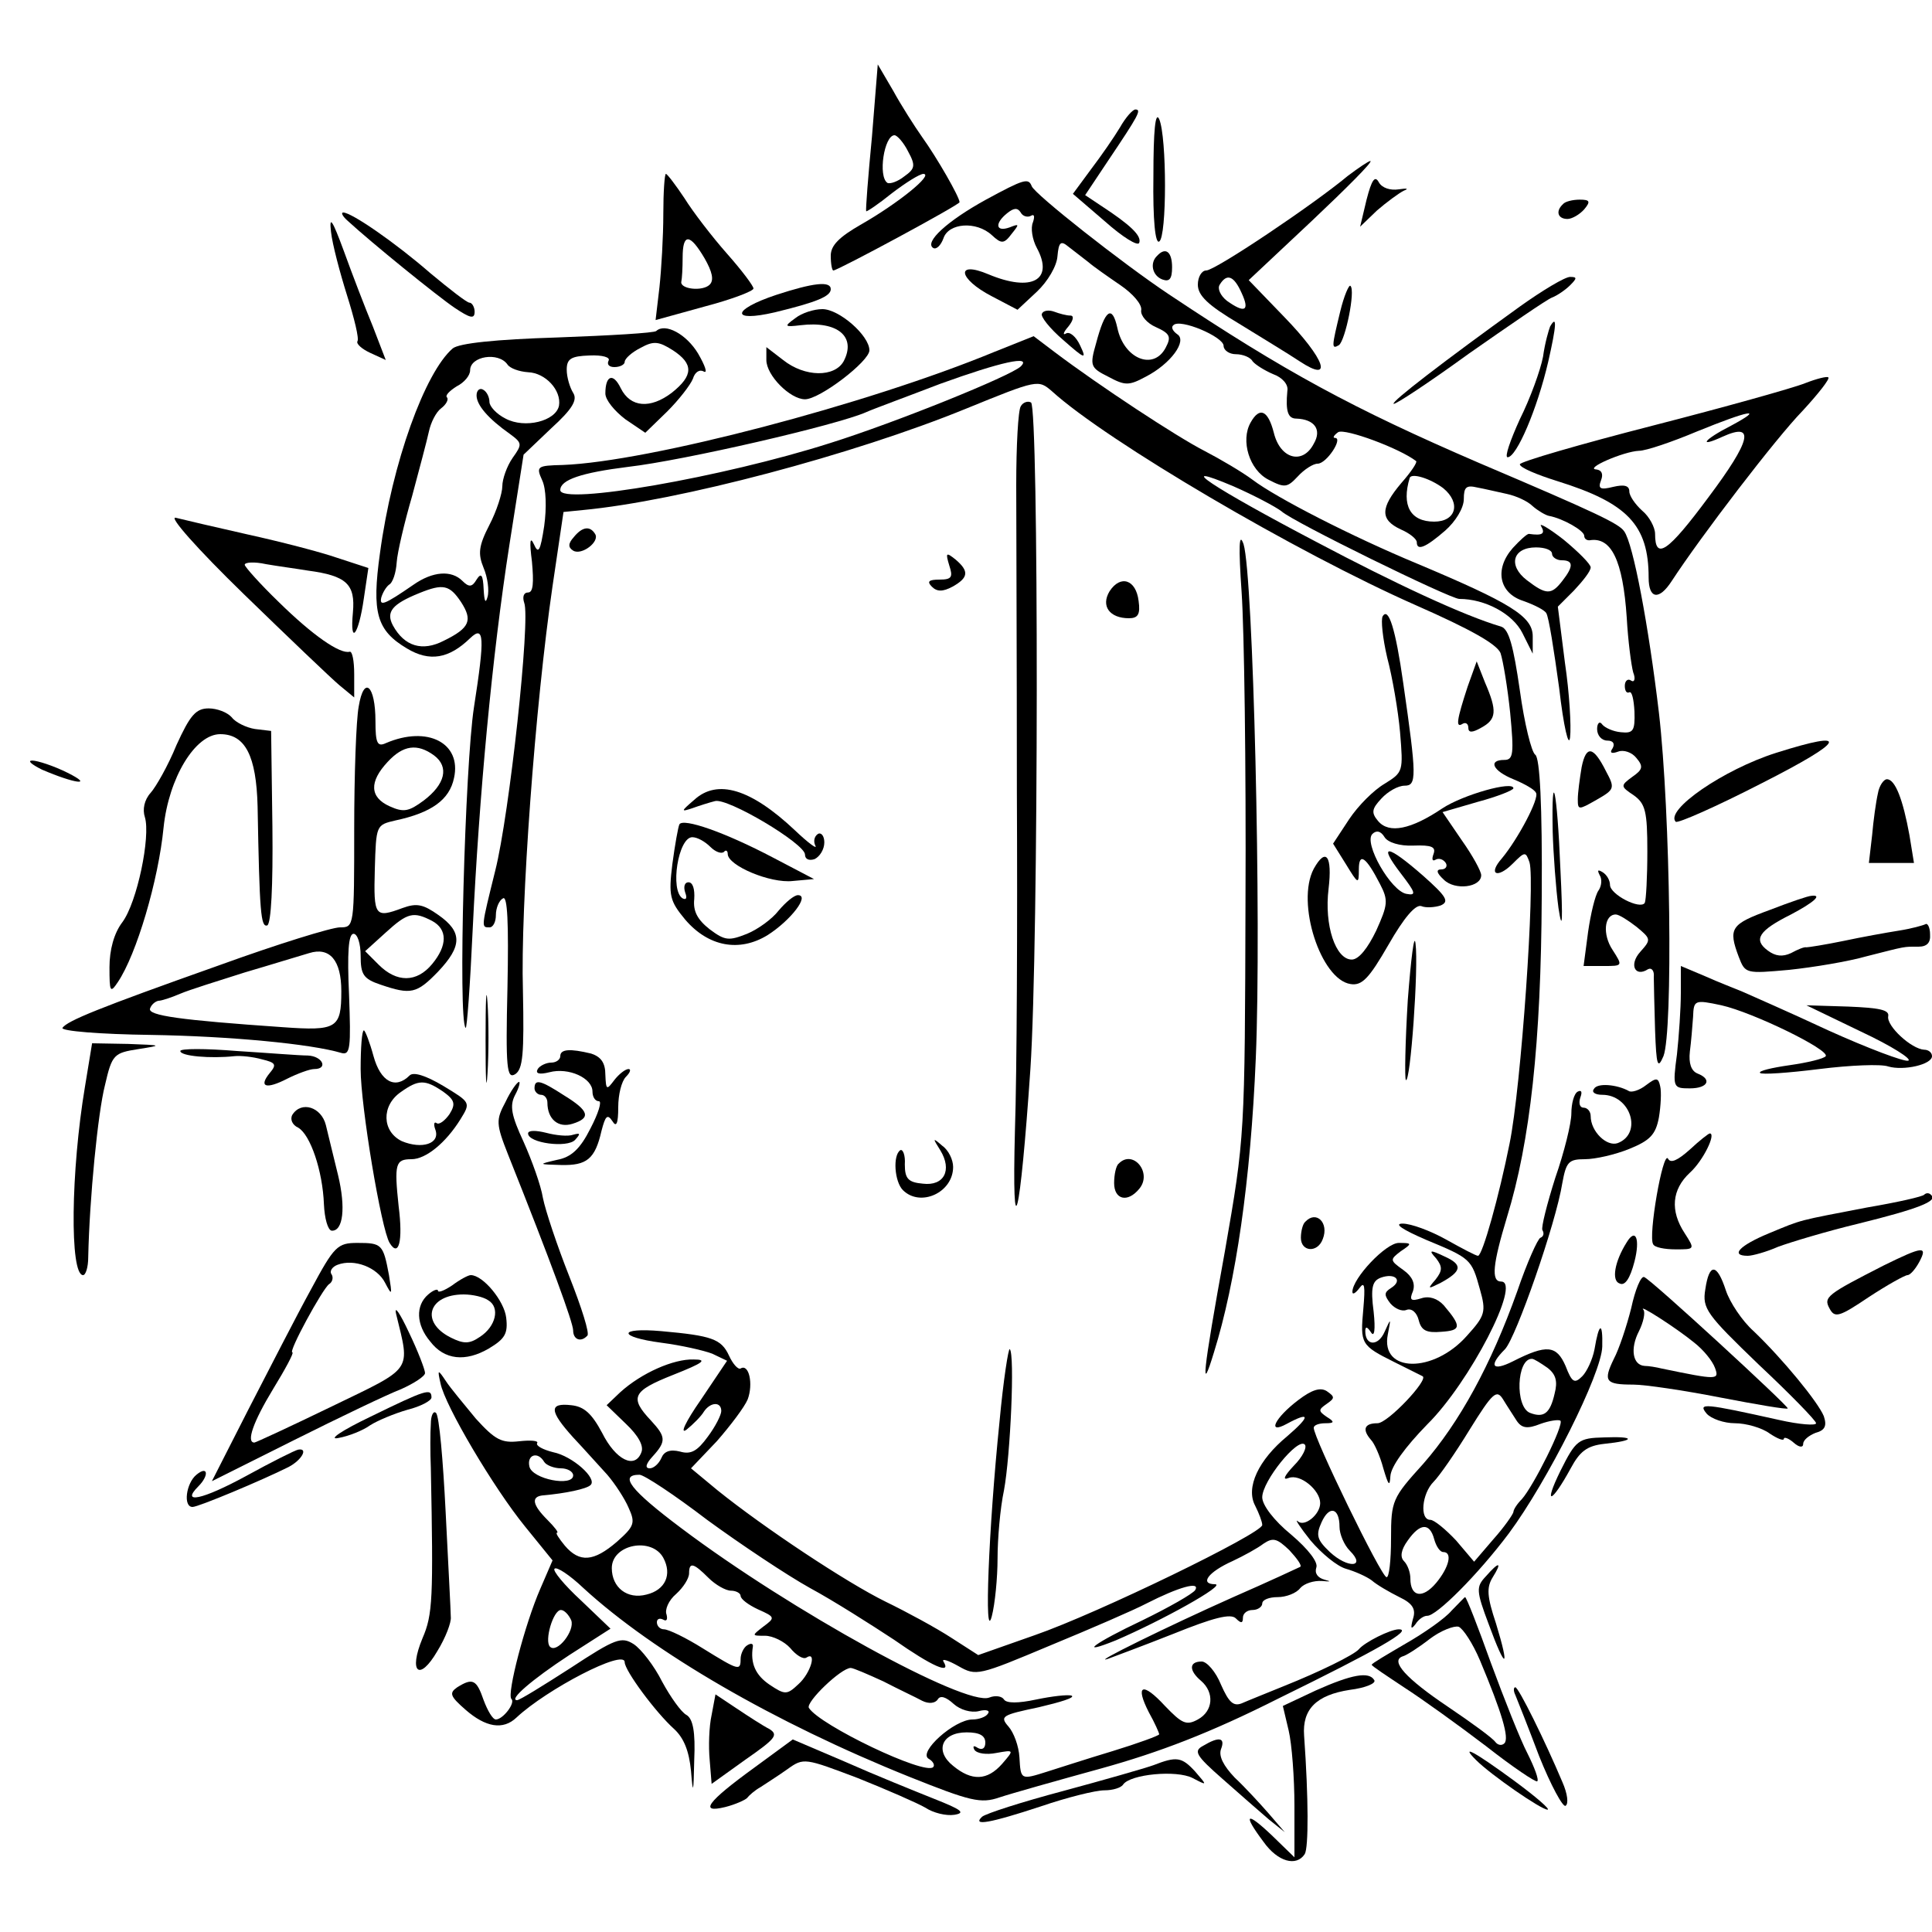 <?xml version="1.0" standalone="no"?>
<!DOCTYPE svg PUBLIC "-//W3C//DTD SVG 20010904//EN"
 "http://www.w3.org/TR/2001/REC-SVG-20010904/DTD/svg10.dtd">
<svg version="1.0" xmlns="http://www.w3.org/2000/svg"
 width="300pt" height="300pt" viewBox="0 0 300 300"
 preserveAspectRatio="xMidYMid meet">
<g transform="translate(0,300) scale(0.1,-0.1)"
fill="#000000" stroke="none">
<path d="M1354 2788 c-6 -62 -10 -114 -9 -116 1 -1 19 11 40 28 21 16 43 30
49 30 16 -1 -40 -46 -96 -78 -35 -20 -48 -33 -48 -49 0 -13 2 -23 4 -23 7 0
196 102 196 106 0 8 -35 69 -58 101 -12 17 -33 50 -45 72 l-24 41 -9 -112z
m56 -23 c12 -22 11 -27 -6 -39 -10 -8 -22 -12 -26 -10 -15 10 -5 74 11 74 4 0
14 -11 21 -25z"/>
<path d="M1739 2802 c-9 -15 -29 -44 -45 -65 l-28 -38 50 -43 c27 -24 51 -39
53 -33 4 11 -14 28 -60 58 l-24 16 36 54 c47 70 52 79 42 79 -4 0 -15 -12 -24
-28z"/>
<path d="M1791 2727 c-1 -70 3 -106 9 -102 12 7 12 162 0 190 -6 13 -9 -18 -9
-88z"/>
<path d="M2093 2727 c-54 -45 -206 -147 -220 -147 -7 0 -13 -10 -13 -22 0 -17
16 -32 63 -60 34 -21 77 -47 95 -59 53 -35 40 3 -24 69 l-55 57 98 92 c54 51
95 92 91 93 -3 0 -19 -11 -35 -23z m-165 -182 c13 -28 5 -32 -23 -12 -10 8
-15 19 -11 25 11 18 22 14 34 -13z"/>
<path d="M1030 2668 c0 -35 -3 -86 -6 -114 l-6 -51 76 21 c42 11 76 24 76 28
0 4 -18 28 -41 54 -23 26 -53 65 -66 86 -14 21 -27 38 -29 38 -2 0 -4 -28 -4
-62z m64 -69 c12 -21 15 -34 8 -41 -11 -11 -47 -7 -44 5 1 4 2 21 2 37 0 38
11 38 34 -1z"/>
<path d="M2122 2690 l-10 -42 26 25 c15 13 34 27 42 31 8 3 5 4 -8 2 -13 -2
-26 2 -31 11 -6 11 -11 4 -19 -27z"/>
<path d="M1531 2690 c-60 -33 -96 -66 -82 -75 5 -3 12 4 16 15 8 24 51 27 75
5 15 -14 19 -14 31 2 12 15 12 16 -3 10 -22 -8 -24 6 -4 22 10 8 16 9 21 1 3
-6 11 -8 16 -5 5 3 6 -1 3 -10 -4 -9 -1 -27 6 -40 27 -50 -8 -69 -75 -41 -52
22 -47 -7 5 -34 l40 -21 30 28 c17 16 31 40 32 55 2 22 5 25 17 15 9 -7 22
-17 31 -24 8 -7 31 -23 50 -36 19 -13 34 -30 32 -39 -1 -8 9 -20 23 -26 22
-10 24 -15 15 -32 -19 -36 -65 -17 -75 31 -8 36 -19 29 -33 -24 -10 -35 -9
-38 19 -52 26 -14 32 -14 58 0 39 20 65 56 49 66 -7 5 -10 11 -6 14 10 11 78
-18 78 -32 0 -7 9 -13 19 -13 11 0 23 -5 26 -11 4 -5 18 -14 32 -20 14 -5 24
-16 22 -26 -3 -32 1 -43 14 -43 28 -1 40 -17 27 -39 -17 -33 -52 -24 -62 17
-9 35 -22 41 -36 16 -16 -28 -2 -74 28 -89 25 -13 29 -12 45 5 10 11 24 20 31
20 14 0 40 40 27 40 -4 0 -2 4 5 9 11 6 95 -25 121 -45 2 -2 -8 -17 -23 -34
-33 -39 -33 -57 -1 -72 14 -6 25 -15 25 -20 0 -14 14 -8 44 18 16 14 29 35 29
49 0 19 4 22 21 18 11 -2 32 -7 46 -10 14 -3 32 -11 40 -19 8 -7 20 -14 25
-15 22 -4 55 -23 55 -31 0 -4 3 -7 8 -7 34 6 52 -31 58 -120 2 -36 7 -74 10
-85 4 -10 2 -16 -3 -13 -5 4 -10 0 -10 -8 0 -8 3 -12 7 -10 4 2 7 -11 8 -30 1
-30 -2 -34 -21 -32 -12 1 -25 7 -29 12 -4 6 -8 2 -8 -7 0 -10 7 -18 16 -18 9
0 12 -5 8 -12 -5 -7 -2 -9 9 -5 8 3 21 -1 28 -10 11 -13 10 -18 -6 -29 -19
-14 -19 -15 2 -29 18 -13 21 -25 21 -87 0 -40 -2 -76 -4 -80 -7 -11 -54 13
-54 28 0 7 -5 16 -12 20 -7 4 -8 3 -4 -5 4 -6 3 -17 -2 -24 -5 -7 -12 -36 -16
-64 l-7 -53 31 0 c30 0 30 0 14 25 -16 24 -13 55 5 55 5 0 19 -9 32 -19 23
-19 23 -20 6 -39 -18 -20 -8 -40 12 -27 6 3 10 -3 9 -12 0 -10 1 -47 2 -83 2
-55 4 -61 13 -40 15 38 11 377 -7 533 -16 135 -40 263 -54 282 -8 12 -44 29
-225 106 -197 85 -302 142 -482 262 -72 48 -209 156 -213 168 -5 13 -12 11
-71 -21z m710 -448 c28 -23 20 -52 -14 -52 -37 0 -51 25 -38 68 3 8 32 -1 52
-16z"/>
<path d="M2427 2683 c-12 -11 -8 -23 7 -23 7 0 19 7 26 15 10 12 9 15 -7 15
-11 0 -23 -3 -26 -7z"/>
<path d="M514 2640 c2 -19 14 -64 25 -99 11 -35 19 -67 16 -71 -2 -4 7 -12 20
-18 l24 -11 -20 52 c-12 29 -32 81 -45 117 -18 49 -23 56 -20 30z"/>
<path d="M540 2657 c37 -34 138 -116 166 -135 24 -16 31 -18 31 -6 0 7 -4 14
-8 14 -4 0 -31 21 -61 46 -54 47 -122 94 -135 94 -4 0 -1 -6 7 -13z"/>
<path d="M1797 2603 c-12 -11 -8 -31 8 -37 11 -4 15 1 15 19 0 24 -10 32 -23
18z"/>
<path d="M2360 2524 c-118 -85 -200 -148 -196 -151 2 -2 55 33 117 78 63 44
121 84 129 87 8 3 21 12 28 19 11 11 11 13 0 13 -8 0 -43 -21 -78 -46z"/>
<path d="M1205 2542 c-69 -23 -71 -43 -2 -27 66 16 87 25 87 36 0 13 -27 10
-85 -9z"/>
<path d="M2081 2516 c-13 -54 -14 -59 -2 -52 10 7 26 85 18 92 -2 3 -10 -15
-16 -40z"/>
<path d="M1235 2506 c-18 -13 -17 -14 8 -11 58 7 87 -18 67 -56 -14 -25 -60
-25 -94 2 l-26 20 0 -20 c0 -24 37 -61 60 -61 23 0 100 59 100 76 0 23 -47 64
-73 64 -13 0 -32 -6 -42 -14z"/>
<path d="M1618 2513 c-3 -4 12 -23 33 -41 34 -30 37 -31 26 -8 -6 13 -16 22
-22 18 -5 -3 -4 2 4 11 8 10 9 17 3 17 -6 0 -17 3 -25 6 -8 3 -17 2 -19 -3z"/>
<path d="M2407 2493 c-2 -5 -8 -25 -11 -47 -4 -21 -20 -65 -36 -97 -15 -33
-24 -59 -19 -59 14 0 46 75 63 148 13 57 14 74 3 55z"/>
<path d="M1019 2486 c-3 -3 -71 -7 -153 -10 -97 -3 -153 -9 -163 -17 -43 -37
-94 -177 -113 -318 -13 -93 -5 -120 42 -148 35 -21 65 -16 98 16 22 21 23 2 6
-107 -14 -90 -25 -487 -13 -498 2 -3 7 66 11 153 10 207 30 424 57 597 l22
140 43 41 c33 30 41 44 34 55 -5 8 -10 24 -10 36 0 17 7 21 35 22 21 1 33 -3
30 -8 -3 -6 1 -10 9 -10 9 0 16 4 16 8 0 5 11 15 25 22 20 11 28 10 50 -4 32
-21 32 -39 -2 -66 -33 -25 -64 -23 -79 7 -12 25 -24 20 -24 -8 0 -10 14 -27
31 -40 l31 -21 34 33 c18 18 36 41 40 51 3 10 10 15 17 11 6 -3 2 9 -9 28 -18
30 -51 48 -65 35z m-231 -52 c4 -6 18 -11 32 -12 27 -1 52 -28 48 -52 -5 -24
-53 -36 -83 -20 -14 7 -25 19 -25 26 0 7 -4 16 -10 19 -5 3 -10 -1 -10 -9 0
-15 18 -36 52 -60 19 -14 19 -16 4 -37 -9 -13 -16 -33 -16 -44 0 -11 -9 -39
-20 -60 -17 -33 -18 -45 -9 -67 6 -14 9 -35 6 -45 -3 -11 -5 -7 -6 12 -1 23
-4 26 -11 15 -7 -12 -12 -12 -22 -2 -17 17 -46 15 -76 -6 -45 -31 -53 -34 -50
-20 2 7 7 16 12 20 6 3 11 19 12 35 1 15 12 62 24 103 11 41 23 86 26 100 3
14 11 30 19 36 8 6 12 14 9 17 -3 3 4 10 15 17 12 6 21 17 21 25 0 22 44 29
58 9z m-72 -369 c18 -28 14 -40 -27 -60 -33 -17 -61 -9 -79 24 -11 21 -1 33
41 50 37 15 47 13 65 -14z"/>
<path d="M1545 2454 c-198 -82 -538 -171 -671 -176 -40 -1 -42 -2 -32 -24 6
-13 7 -42 3 -71 -6 -39 -9 -44 -16 -28 -6 13 -7 4 -3 -27 3 -33 2 -48 -6 -48
-7 0 -9 -7 -6 -16 10 -25 -23 -329 -45 -416 -22 -89 -22 -88 -9 -88 6 0 10 9
10 19 0 11 5 23 11 26 7 5 9 -38 7 -138 -3 -126 -1 -143 12 -135 12 8 14 31
12 130 -4 130 19 443 46 628 l17 115 30 3 c149 14 420 86 594 157 113 46 113
46 135 27 85 -77 379 -250 565 -332 84 -37 125 -60 131 -74 4 -12 11 -54 15
-93 6 -63 5 -73 -9 -73 -26 0 -18 -17 14 -30 17 -7 33 -16 35 -21 6 -8 -28
-72 -53 -102 -22 -25 -7 -32 17 -8 19 19 20 19 26 2 9 -30 -13 -350 -31 -437
-16 -80 -42 -174 -49 -174 -3 0 -24 11 -49 25 -25 14 -55 25 -68 25 -14 0 -1
-9 36 -25 70 -29 71 -30 84 -77 10 -35 8 -41 -20 -72 -52 -59 -135 -58 -123 2
5 26 5 26 -5 4 -10 -23 -30 -22 -30 1 0 8 3 7 9 -2 5 -8 7 4 4 32 -5 38 -2 48
11 53 22 8 35 -4 16 -16 -11 -7 -11 -11 -1 -24 7 -8 18 -13 25 -10 8 3 16 -4
19 -16 4 -16 12 -20 35 -18 31 2 32 8 4 41 -10 11 -23 15 -35 11 -16 -5 -19
-3 -13 11 4 12 -1 23 -15 33 -21 15 -21 16 -4 29 18 12 18 13 -3 13 -20 0 -72
-55 -72 -76 0 -5 5 -2 11 6 8 11 9 3 6 -32 -5 -55 -4 -57 48 -83 22 -11 42
-21 44 -22 10 -5 -54 -73 -70 -73 -21 0 -24 -10 -10 -26 5 -5 14 -25 19 -44 8
-27 10 -29 11 -12 1 15 23 45 57 80 66 65 147 222 115 222 -16 0 -13 27 9 100
36 117 53 271 54 498 1 143 -3 215 -10 220 -6 4 -17 49 -24 100 -10 69 -17 95
-29 99 -58 17 -165 67 -286 131 -162 85 -227 128 -130 87 32 -14 66 -32 75
-39 17 -16 262 -136 276 -136 40 0 83 -23 98 -53 l16 -32 0 27 c0 31 -35 52
-180 113 -101 42 -218 102 -255 130 -16 12 -50 32 -75 45 -43 22 -163 101
-232 153 l-33 25 -60 -24z m40 -23 c-16 -15 -194 -87 -296 -119 -166 -53 -419
-97 -419 -73 0 16 33 27 105 36 87 10 325 65 370 85 11 5 63 24 115 44 94 34
143 45 125 27z"/>
<path d="M2803 2405 c-17 -7 -124 -37 -237 -66 -113 -29 -206 -56 -206 -60 0
-5 26 -16 58 -26 109 -34 142 -68 142 -150 0 -33 16 -36 36 -5 45 69 162 222
203 264 24 26 43 50 40 52 -2 2 -18 -2 -36 -9z m-115 -66 c-43 -22 -52 -35
-13 -17 51 23 44 -6 -22 -94 -63 -85 -83 -99 -83 -57 0 10 -9 27 -20 36 -11
10 -20 23 -20 30 0 9 -8 11 -25 7 -20 -5 -24 -3 -19 10 4 10 1 16 -7 17 -20 1
42 28 66 29 11 0 52 14 90 30 81 33 107 38 53 9z"/>
<path d="M1585 2369 c-4 -6 -7 -61 -7 -122 0 -62 1 -276 1 -477 1 -201 0 -437
-3 -525 -5 -193 8 -139 24 95 13 196 13 1027 1 1035 -5 3 -13 0 -16 -6z"/>
<path d="M378 2078 c70 -68 137 -132 149 -142 l23 -19 0 36 c0 21 -3 36 -7 35
-15 -4 -57 25 -110 77 -29 28 -53 55 -53 58 0 4 15 5 33 1 17 -3 47 -7 65 -10
60 -8 74 -21 70 -65 -5 -53 9 -35 17 22 l7 47 -49 16 c-26 9 -88 25 -138 36
-49 11 -100 23 -112 26 -12 3 33 -48 105 -118z"/>
<path d="M2393 2183 c7 -12 2 -15 -19 -12 -3 0 -14 -10 -25 -22 -29 -33 -21
-70 16 -82 17 -6 33 -14 36 -19 4 -6 12 -58 20 -116 7 -61 15 -94 17 -77 2 17
-1 69 -8 116 l-11 87 25 25 c14 15 26 30 26 36 0 5 -19 24 -42 43 -23 18 -39
27 -35 21z m17 -43 c0 -5 7 -10 15 -10 18 0 19 -9 1 -32 -17 -22 -25 -22 -55
1 -30 23 -22 51 14 51 14 0 25 -4 25 -10z"/>
<path d="M891 2166 c-9 -10 -9 -16 -1 -21 13 -8 42 14 34 26 -8 13 -20 11 -33
-5z"/>
<path d="M1928 2080 c4 -58 7 -271 6 -475 -1 -370 -1 -370 -32 -548 -35 -193
-38 -226 -17 -157 34 109 57 266 65 457 9 214 -4 749 -19 798 -7 20 -8 -3 -3
-75z"/>
<path d="M1474 2122 c6 -18 4 -22 -15 -22 -17 0 -20 -3 -12 -11 8 -8 17 -8 32
0 25 14 26 24 5 42 -15 12 -16 11 -10 -9z"/>
<path d="M1723 2082 c-14 -23 0 -42 30 -42 14 0 18 6 15 27 -4 33 -28 41 -45
15z"/>
<path d="M2147 2043 c-3 -5 0 -34 7 -64 8 -30 17 -82 20 -116 5 -61 5 -62 -24
-80 -17 -10 -41 -34 -55 -55 l-25 -38 20 -32 c19 -31 20 -32 20 -8 0 27 11 20
33 -23 13 -25 12 -32 -6 -72 -13 -27 -27 -45 -38 -45 -25 0 -43 53 -36 110 6
51 -4 65 -23 31 -28 -53 11 -172 57 -179 18 -3 29 9 59 61 24 42 42 63 51 60
7 -3 21 -2 30 1 14 6 9 14 -27 46 -56 49 -71 51 -35 4 23 -30 25 -35 9 -32
-24 4 -67 79 -53 93 6 6 13 5 19 -5 5 -8 23 -14 45 -13 28 1 35 -2 31 -13 -3
-8 -2 -12 3 -9 5 3 12 1 16 -5 3 -5 0 -10 -7 -10 -8 0 -8 -5 4 -16 17 -17 58
-12 58 7 0 6 -13 30 -30 54 l-30 44 55 16 c30 8 55 18 55 21 0 12 -78 -10
-110 -31 -49 -33 -83 -40 -100 -20 -11 13 -10 19 5 35 10 11 26 20 36 20 19 0
19 13 -2 159 -12 85 -23 119 -32 104z"/>
<path d="M2279 1934 c-17 -52 -19 -65 -8 -58 5 3 9 0 9 -6 0 -8 6 -8 20 0 24
13 25 26 6 70 l-13 33 -14 -39z"/>
<path d="M557 1903 c-4 -21 -7 -107 -7 -190 0 -152 0 -153 -22 -153 -13 0 -97
-26 -188 -59 -189 -67 -235 -86 -243 -97 -3 -5 59 -10 137 -11 124 -2 249 -14
296 -28 14 -4 15 8 12 90 -3 66 -1 95 7 95 6 0 11 -15 11 -34 0 -29 4 -36 31
-45 47 -16 56 -14 89 20 38 40 38 62 1 88 -24 17 -34 19 -56 11 -43 -16 -45
-13 -43 60 2 69 2 69 32 76 56 12 84 32 91 66 12 54 -41 82 -106 54 -13 -6
-16 0 -16 34 0 56 -18 72 -26 23z m117 -76 c24 -18 17 -45 -16 -70 -23 -17
-31 -19 -53 -9 -31 14 -32 38 -3 69 24 26 46 29 72 10z m-3 -257 c24 -13 24
-38 0 -67 -24 -29 -55 -29 -83 -1 l-21 21 32 29 c34 31 43 33 72 18z m-141
-109 c0 -58 -7 -62 -91 -56 -159 11 -210 18 -206 29 2 6 8 11 13 12 5 0 20 5
34 11 14 6 59 20 100 33 41 12 86 26 100 30 32 10 50 -11 50 -59z"/>
<path d="M274 1843 c-13 -32 -32 -65 -40 -74 -10 -11 -13 -26 -9 -38 9 -30
-12 -132 -35 -163 -13 -17 -20 -43 -20 -70 0 -38 1 -41 13 -23 29 43 63 158
71 240 8 77 49 145 88 145 39 0 56 -34 58 -112 3 -166 5 -188 15 -185 6 3 9
61 8 153 l-2 149 -25 3 c-13 2 -30 10 -36 18 -7 8 -23 14 -36 14 -20 0 -29
-11 -50 -57z"/>
<path d="M2758 1831 c-82 -26 -173 -89 -156 -107 3 -3 64 24 134 60 130 66
139 84 22 47z"/>
<path d="M2456 1809 c-3 -18 -6 -40 -6 -50 0 -17 1 -17 29 -1 28 16 29 18 15
44 -20 40 -31 41 -38 7z"/>
<path d="M65 1805 c51 -22 82 -26 40 -5 -22 11 -47 19 -55 19 -8 0 -1 -6 15
-14z"/>
<path d="M2916 1768 c-3 -13 -7 -42 -9 -65 l-5 -43 35 0 35 0 -7 43 c-10 55
-22 87 -35 87 -5 0 -12 -10 -14 -22z"/>
<path d="M1078 1758 c-21 -18 -21 -19 -3 -13 11 4 27 9 35 11 19 6 140 -66
140 -83 0 -7 6 -10 15 -7 8 4 15 15 15 26 0 10 -5 16 -10 13 -6 -4 -7 -12 -4
-18 4 -7 -11 4 -32 24 -68 64 -120 80 -156 47z"/>
<path d="M2411 1709 c1 -35 5 -89 9 -119 6 -39 7 -21 3 60 -5 124 -14 164 -12
59z"/>
<path d="M1055 1720 c-2 -4 -7 -32 -11 -62 -6 -49 -4 -57 20 -86 36 -42 84
-51 128 -24 36 23 66 62 47 62 -6 0 -19 -11 -30 -24 -10 -13 -32 -29 -49 -36
-28 -11 -34 -11 -58 7 -19 15 -26 28 -24 47 1 15 -2 26 -9 26 -6 0 -8 -7 -5
-16 3 -8 2 -12 -4 -9 -20 12 -7 95 15 95 8 0 20 -7 28 -15 8 -8 17 -11 21 -8
3 4 6 2 6 -3 0 -18 66 -46 101 -42 l33 3 -63 33 c-76 40 -140 62 -146 52z"/>
<path d="M2748 1587 c-60 -22 -65 -28 -48 -73 10 -26 11 -26 78 -20 38 4 92
13 120 21 63 16 57 15 81 15 13 0 19 6 18 19 0 11 -4 18 -7 16 -4 -2 -22 -7
-41 -10 -19 -3 -58 -10 -86 -16 -29 -6 -55 -10 -58 -10 -3 1 -13 -3 -24 -9
-13 -6 -24 -5 -36 4 -23 17 -14 31 36 56 36 19 49 31 32 29 -5 0 -34 -10 -65
-22z"/>
<path d="M2186 1447 c-4 -66 -5 -121 -3 -124 7 -6 20 175 15 212 -2 17 -7 -23
-12 -88z"/>
<path d="M2610 1458 c0 -24 -3 -67 -6 -95 -7 -52 -6 -53 20 -53 28 0 35 14 12
23 -10 4 -14 16 -12 34 2 15 4 40 5 54 1 26 2 27 44 18 49 -11 168 -69 162
-79 -3 -4 -28 -10 -56 -14 -28 -4 -49 -9 -46 -12 2 -3 44 0 92 6 48 6 96 8
107 4 24 -7 68 3 68 16 0 6 -6 10 -12 10 -20 1 -59 37 -56 52 2 10 -14 13 -62
15 l-65 2 85 -41 c47 -22 80 -43 73 -45 -6 -2 -62 19 -124 47 -62 29 -122 55
-133 60 -12 5 -38 15 -58 24 l-38 16 0 -42z"/>
<path d="M754 1385 c0 -60 1 -84 3 -52 2 32 2 81 0 110 -2 29 -3 3 -3 -58z"/>
<path d="M560 1340 c0 -57 32 -249 45 -270 14 -23 21 2 14 57 -7 66 -5 73 20
73 22 0 53 25 76 62 16 26 16 26 -27 52 -27 16 -46 22 -52 16 -22 -22 -45 -10
-56 30 -6 22 -13 40 -15 40 -3 0 -5 -27 -5 -60z m128 -35 c18 -13 20 -19 10
-35 -7 -10 -16 -17 -20 -14 -4 3 -5 -2 -2 -10 8 -22 -21 -31 -52 -18 -31 15
-32 55 -2 76 28 20 38 20 66 1z"/>
<path d="M132 1313 c-22 -131 -24 -293 -3 -293 4 0 8 12 8 28 2 92 15 224 26
267 11 48 14 50 52 56 38 6 37 6 -16 8 l-56 1 -11 -67z"/>
<path d="M280 1368 c0 -8 47 -12 84 -8 10 1 29 -1 43 -5 21 -5 23 -8 12 -21
-18 -22 -6 -26 27 -9 16 8 35 15 42 15 22 0 13 20 -10 21 -13 0 -62 4 -110 7
-49 4 -88 4 -88 0z"/>
<path d="M870 1360 c0 -5 -6 -10 -14 -10 -8 0 -18 -5 -21 -10 -4 -7 2 -9 18
-5 30 8 67 -9 67 -30 0 -8 4 -15 10 -15 5 0 -1 -19 -13 -42 -16 -32 -30 -45
-52 -49 -30 -7 -29 -7 6 -8 40 -1 53 9 63 53 6 23 9 27 17 15 6 -10 9 -4 9 22
0 19 5 40 12 47 7 7 8 12 4 12 -5 0 -15 -8 -22 -17 -12 -16 -13 -16 -14 8 0
19 -7 28 -22 33 -33 8 -48 7 -48 -4z"/>
<path d="M2556 1315 c-10 -8 -23 -12 -27 -9 -18 10 -49 13 -54 3 -4 -5 2 -9
13 -9 44 0 63 -60 24 -75 -17 -6 -42 18 -42 42 0 7 -5 13 -11 13 -6 0 -8 7 -5
16 3 8 2 12 -4 9 -6 -3 -10 -19 -10 -34 0 -15 -11 -60 -25 -100 -13 -41 -22
-77 -20 -81 3 -5 2 -10 -3 -12 -4 -1 -21 -39 -36 -83 -41 -115 -90 -204 -146
-268 -48 -53 -50 -57 -50 -116 0 -34 -3 -61 -7 -60 -8 0 -114 218 -113 232 0
4 8 7 18 7 14 0 15 2 2 10 -13 9 -13 11 0 20 13 9 13 11 0 20 -10 6 -23 2 -44
-14 -37 -28 -49 -54 -18 -37 37 20 37 12 1 -19 -45 -37 -65 -80 -50 -108 6
-12 11 -25 11 -30 0 -13 -255 -137 -353 -171 l-88 -31 -42 27 c-23 15 -69 40
-102 56 -61 30 -189 115 -261 173 l-41 34 40 42 c21 24 43 53 48 65 9 24 2 56
-11 48 -4 -2 -12 7 -18 20 -12 26 -27 31 -105 38 -68 6 -68 -9 0 -18 31 -4 66
-12 79 -17 l23 -11 -41 -61 c-23 -33 -33 -54 -22 -46 10 8 23 21 27 28 10 15
27 16 27 1 0 -6 -9 -24 -21 -40 -16 -22 -26 -28 -43 -23 -16 4 -25 0 -29 -10
-4 -9 -12 -16 -18 -16 -8 0 -6 7 4 18 22 24 21 31 -2 56 -34 36 -29 46 34 71
48 19 54 24 32 24 -31 1 -81 -21 -114 -51 l-21 -20 30 -29 c19 -18 28 -34 24
-44 -10 -27 -40 -12 -61 30 -16 30 -28 41 -48 43 -35 4 -34 -9 3 -50 17 -18
40 -44 53 -58 12 -14 27 -37 33 -51 11 -24 9 -29 -18 -53 -36 -31 -58 -33 -81
-6 -9 11 -15 20 -12 20 3 0 -4 9 -15 20 -23 23 -26 36 -7 38 35 3 68 10 74 16
11 10 -28 45 -58 51 -16 4 -27 10 -25 14 3 4 -10 5 -28 3 -27 -3 -37 2 -67 35
-18 22 -40 48 -47 59 -12 18 -13 18 -8 -4 7 -35 83 -163 131 -222 l43 -53 -19
-44 c-24 -55 -52 -163 -45 -171 7 -6 -13 -32 -24 -32 -5 0 -13 14 -19 30 -11
32 -17 35 -41 20 -13 -9 -11 -14 13 -35 31 -27 58 -32 79 -12 47 44 168 107
168 86 0 -13 48 -78 77 -104 15 -14 23 -34 26 -65 3 -38 4 -35 5 17 2 44 -2
64 -12 70 -8 4 -25 28 -38 52 -12 24 -32 50 -44 58 -19 12 -28 9 -98 -37 -42
-27 -79 -50 -83 -50 -14 0 23 32 81 70 l64 41 -46 44 c-26 24 -44 46 -41 49 3
4 24 -10 45 -30 109 -100 297 -209 506 -293 95 -38 111 -42 140 -32 18 6 89
26 158 45 90 25 169 55 276 109 153 75 209 107 186 107 -13 0 -53 -20 -62 -31
-8 -9 -61 -35 -116 -57 -27 -11 -57 -23 -66 -27 -13 -5 -20 2 -32 29 -8 20
-22 36 -30 36 -20 0 -20 -14 -1 -30 21 -18 19 -47 -5 -60 -18 -10 -25 -6 -51
21 -35 38 -47 33 -25 -10 9 -16 16 -32 16 -34 0 -2 -33 -14 -72 -26 -40 -12
-86 -27 -102 -32 -41 -13 -41 -13 -43 22 -1 18 -9 39 -17 48 -14 16 -10 18 47
30 34 8 57 15 51 18 -6 2 -31 -1 -55 -6 -28 -6 -46 -6 -50 0 -3 5 -13 7 -23 3
-37 -14 -308 135 -478 263 -80 60 -97 83 -65 83 7 0 54 -31 105 -70 52 -38
124 -86 160 -106 37 -20 95 -57 130 -80 60 -42 90 -55 77 -34 -3 5 7 2 23 -7
28 -16 31 -15 143 32 63 26 130 55 149 65 51 26 84 35 76 21 -4 -6 -41 -27
-82 -47 -74 -35 -103 -56 -41 -31 72 31 171 86 154 87 -25 0 -11 19 27 36 17
8 39 20 48 27 15 10 21 8 40 -10 12 -13 20 -24 17 -26 -2 -1 -49 -23 -104 -47
-101 -45 -223 -105 -195 -96 8 3 54 20 102 39 62 25 89 32 97 24 8 -8 11 -8
11 1 0 7 7 12 15 12 8 0 15 5 15 10 0 6 11 10 24 10 13 0 29 6 35 14 6 7 21
12 34 11 13 -1 15 -1 4 2 -11 3 -16 10 -13 19 3 8 -12 28 -39 51 -27 22 -45
46 -45 58 0 25 55 93 66 82 4 -4 -3 -19 -17 -33 -15 -16 -18 -23 -8 -19 18 7
49 -19 49 -39 0 -18 -25 -38 -35 -28 -5 4 4 -10 20 -30 17 -20 41 -40 55 -44
14 -4 32 -12 40 -18 8 -7 27 -18 43 -26 21 -10 26 -19 21 -34 -4 -15 -3 -17 4
-8 5 8 13 13 18 13 14 -1 79 64 127 128 60 81 144 248 145 290 1 39 -5 38 -12
-4 -3 -16 -12 -35 -19 -42 -12 -12 -16 -10 -26 16 -14 32 -29 34 -82 7 -32
-16 -38 -7 -12 19 17 18 79 195 89 258 6 33 10 37 35 37 16 0 47 7 69 16 32
13 41 22 46 49 3 18 4 40 2 48 -3 14 -6 14 -22 2z m-153 -439 c13 -10 16 -21
11 -40 -7 -31 -17 -38 -38 -30 -24 9 -21 85 3 84 3 0 14 -7 24 -14z m-48 -82
c8 -12 17 -13 37 -5 14 5 28 7 31 5 6 -6 -42 -102 -60 -122 -7 -7 -13 -16 -13
-20 -1 -4 -14 -23 -31 -42 l-30 -35 -28 33 c-16 17 -34 32 -40 32 -17 0 -13
41 5 59 9 9 34 45 56 81 36 58 42 63 52 47 6 -10 16 -25 21 -33z m-1510 -64
c3 -5 15 -10 26 -10 10 0 19 -5 19 -11 0 -18 -64 -6 -68 14 -4 18 13 24 23 7z
m1235 -101 c0 -11 7 -28 16 -37 26 -26 -3 -28 -31 -2 -20 19 -22 26 -13 46 12
27 28 23 28 -7z m147 -19 c3 -11 9 -20 14 -20 15 0 9 -24 -11 -48 -21 -25 -40
-22 -40 7 0 9 -4 21 -10 27 -6 6 -5 17 6 32 19 27 34 28 41 2z m-1197 -29 c14
-26 3 -50 -26 -57 -30 -8 -54 11 -54 41 0 37 62 49 80 16z m70 -31 c11 -11 27
-20 35 -20 8 0 15 -4 15 -8 0 -5 12 -14 27 -21 27 -12 27 -13 8 -27 -18 -14
-18 -14 3 -14 12 0 30 -9 39 -19 9 -11 20 -18 25 -15 17 11 7 -24 -12 -41 -18
-17 -21 -17 -45 -1 -22 15 -30 33 -26 59 1 5 -3 6 -9 2 -5 -3 -10 -13 -10 -21
0 -19 -3 -18 -58 16 -27 17 -54 30 -61 30 -6 0 -11 5 -11 11 0 5 4 7 10 4 5
-3 7 0 5 8 -3 7 3 22 15 32 11 10 20 24 20 32 0 18 7 16 30 -7z m-213 -66 c6
-16 -22 -52 -33 -41 -9 9 5 57 17 57 5 0 12 -7 16 -16z m485 -95 c23 -12 51
-25 60 -30 10 -5 20 -4 24 2 4 7 13 4 25 -7 10 -9 27 -14 39 -11 11 3 18 1 14
-4 -3 -5 -14 -9 -24 -9 -28 0 -85 -51 -68 -61 7 -4 10 -10 7 -13 -13 -13 -176
65 -193 92 -5 9 50 62 65 62 4 0 27 -10 51 -21z m158 -95 c0 -9 -5 -12 -12 -8
-6 4 -8 3 -5 -3 4 -6 19 -8 34 -5 28 5 28 5 9 -17 -23 -26 -47 -27 -76 -3 -29
23 -18 52 21 52 20 0 29 -5 29 -16z"/>
<path d="M785 1289 c-15 -28 -15 -34 4 -82 67 -168 101 -261 101 -273 0 -14
12 -19 22 -8 4 3 -9 44 -28 92 -19 48 -37 102 -41 122 -3 19 -17 58 -30 87
-19 41 -22 56 -13 73 6 11 8 20 6 20 -3 0 -13 -14 -21 -31z"/>
<path d="M830 1310 c0 -5 5 -10 10 -10 6 0 10 -6 10 -12 0 -26 17 -40 39 -33
29 9 26 20 -13 44 -37 24 -46 26 -46 11z"/>
<path d="M454 1269 c-4 -7 0 -16 9 -20 19 -11 38 -67 40 -119 1 -22 6 -40 12
-41 18 -1 22 36 10 86 -7 28 -15 62 -19 78 -7 28 -38 38 -52 16z"/>
<path d="M820 1240 c0 -15 61 -23 73 -10 9 10 8 11 -3 8 -8 -3 -27 -1 -42 3
-16 4 -28 4 -28 -1z"/>
<path d="M2624 1215 c-19 -17 -30 -22 -34 -14 -8 12 -31 -121 -23 -133 2 -5
18 -8 35 -8 30 0 30 0 14 25 -23 35 -20 68 8 94 21 19 41 61 31 61 -2 0 -16
-11 -31 -25z"/>
<path d="M1460 1214 c19 -31 6 -56 -27 -52 -23 2 -28 8 -28 30 1 14 -3 24 -7
22 -12 -8 -9 -49 4 -62 27 -27 78 -4 78 36 0 11 -7 26 -17 33 -15 13 -15 12
-3 -7z"/>
<path d="M1737 1193 c-4 -3 -7 -17 -7 -30 0 -26 21 -31 39 -9 21 25 -10 62
-32 39z"/>
<path d="M2988 1145 c-2 -3 -42 -12 -89 -20 -109 -21 -99 -18 -152 -40 -46
-19 -61 -35 -33 -35 7 0 29 6 47 14 19 7 75 24 125 36 93 23 123 35 113 44 -3
4 -8 4 -11 1z"/>
<path d="M2027 1103 c-4 -3 -7 -15 -7 -25 0 -22 26 -24 34 -2 10 25 -10 45
-27 27z"/>
<path d="M2526 1071 c-19 -30 -24 -60 -11 -64 8 -4 16 7 23 34 9 35 2 53 -12
30z"/>
<path d="M483 998 c-22 -40 -65 -124 -97 -186 l-57 -112 128 64 c70 35 145 71
166 79 20 9 37 20 37 25 0 5 -11 34 -25 63 -14 30 -23 43 -20 29 22 -91 28
-82 -100 -144 -64 -31 -118 -56 -120 -56 -13 0 -2 32 29 83 19 31 33 57 30 57
-7 0 47 99 57 106 5 3 7 10 4 15 -4 5 1 12 9 15 26 10 62 -4 74 -28 11 -21 11
-19 6 12 -9 48 -11 50 -49 50 -31 0 -36 -5 -72 -72z"/>
<path d="M2230 1046 c10 -13 10 -19 -1 -33 -13 -15 -12 -15 8 -5 33 18 35 28
6 41 -23 11 -25 10 -13 -3z"/>
<path d="M2925 1035 c-88 -45 -94 -49 -84 -67 8 -15 15 -13 61 18 29 19 56 34
60 34 4 0 12 9 18 20 14 26 6 25 -55 -5z"/>
<path d="M2648 998 c-5 -30 2 -39 83 -117 49 -46 89 -87 89 -91 0 -4 -26 -2
-57 5 -117 26 -127 27 -113 10 7 -8 27 -15 44 -15 17 0 42 -7 54 -16 12 -8 22
-12 22 -8 0 3 7 1 15 -6 9 -8 15 -8 15 -2 0 6 9 13 19 17 15 4 18 11 13 26 -9
22 -64 89 -109 132 -18 16 -37 45 -43 63 -14 43 -26 43 -32 2z"/>
<path d="M702 1004 c-12 -8 -22 -12 -22 -8 0 3 -7 1 -15 -6 -20 -17 -19 -47 3
-73 22 -29 55 -32 91 -11 25 15 30 23 27 48 -3 26 -36 66 -55 66 -4 0 -17 -7
-29 -16z m56 -23 c19 -11 12 -41 -13 -57 -16 -11 -25 -11 -45 -1 -48 24 -35
67 20 67 14 0 31 -4 38 -9z"/>
<path d="M2533 969 c-7 -28 -19 -64 -27 -79 -17 -35 -13 -40 30 -40 18 0 79
-9 135 -20 57 -11 104 -19 105 -17 2 3 -213 201 -223 204 -5 2 -14 -20 -20
-48z m98 -54 c14 -11 28 -28 32 -39 7 -19 4 -19 -83 -1 -8 2 -20 4 -26 4 -19
1 -23 27 -9 54 7 14 10 29 7 33 -10 11 51 -28 79 -51z"/>
<path d="M1552 792 c-17 -166 -24 -346 -12 -302 5 19 9 60 9 90 0 30 4 78 10
106 10 54 17 211 9 219 -2 3 -10 -48 -16 -113z"/>
<path d="M575 800 c-44 -21 -66 -36 -50 -33 17 3 39 12 50 20 11 7 37 18 58
24 20 5 37 14 37 19 0 15 -9 12 -95 -30z"/>
<path d="M669 789 c-1 -13 -1 -44 0 -69 4 -203 3 -227 -13 -264 -22 -53 -5
-68 23 -20 13 21 22 45 21 53 0 9 -4 82 -8 163 -4 80 -10 150 -15 154 -4 4 -8
-4 -8 -17z"/>
<path d="M2423 716 c-27 -55 -14 -51 16 4 14 26 25 35 52 38 49 5 49 12 0 10
-40 -1 -44 -4 -68 -52z"/>
<path d="M382 708 c-68 -37 -102 -44 -74 -16 17 17 15 33 -3 18 -16 -13 -21
-50 -6 -50 9 0 107 41 149 62 21 11 31 30 15 27 -5 -1 -41 -19 -81 -41z"/>
<path d="M2307 552 c-15 -16 -15 -22 5 -75 26 -71 33 -70 11 2 -14 42 -15 56
-5 72 15 24 10 25 -11 1z"/>
<path d="M2254 499 c-10 -12 -43 -35 -71 -51 -29 -17 -53 -31 -53 -33 0 -2 23
-17 50 -35 28 -18 85 -59 127 -91 42 -33 78 -57 80 -55 3 2 -4 21 -15 43 -11
21 -36 84 -57 141 -20 56 -38 102 -40 102 -1 0 -10 -10 -21 -21z m44 -77 c34
-81 46 -121 38 -129 -4 -4 -10 -3 -14 2 -4 6 -37 30 -74 55 -64 43 -90 71 -70
78 5 1 24 13 42 27 17 13 38 21 45 19 7 -3 22 -26 33 -52z"/>
<path d="M2043 375 l-51 -24 9 -38 c5 -21 9 -74 9 -117 l0 -80 -35 34 c-40 38
-46 34 -13 -10 22 -31 51 -39 64 -19 6 10 6 86 -1 184 -3 41 19 63 71 71 24 3
41 10 38 15 -8 14 -35 9 -91 -16z"/>
<path d="M2353 368 c3 -7 20 -50 37 -95 18 -45 37 -80 41 -77 5 3 3 19 -5 37
-27 64 -68 147 -73 147 -3 0 -3 -6 0 -12z"/>
<path d="M1105 337 c-4 -18 -5 -49 -3 -70 l3 -37 53 38 c46 32 51 38 37 47
-10 5 -33 20 -51 32 l-33 22 -6 -32z"/>
<path d="M1171 255 c-73 -53 -86 -71 -45 -61 16 4 31 11 34 14 3 4 12 12 21
17 9 6 28 18 42 28 25 18 27 17 109 -14 45 -18 93 -39 105 -46 12 -8 32 -13
45 -11 18 3 11 8 -32 25 -30 12 -92 37 -137 57 l-82 35 -60 -44z"/>
<path d="M1868 289 c-15 -8 -11 -15 30 -51 26 -23 58 -51 72 -63 l25 -20 -25
29 c-14 16 -37 41 -53 56 -17 18 -25 33 -21 44 7 18 -3 20 -28 5z"/>
<path d="M2292 267 c23 -23 101 -77 111 -77 5 0 -18 20 -52 45 -60 44 -85 58
-59 32z"/>
<path d="M1791 259 c-14 -5 -77 -23 -140 -40 -64 -17 -120 -35 -126 -40 -16
-15 12 -10 91 16 41 14 85 25 99 25 13 0 26 4 29 9 11 16 83 23 108 10 23 -12
23 -12 4 10 -21 23 -29 24 -65 10z"/>
</g>
</svg>
